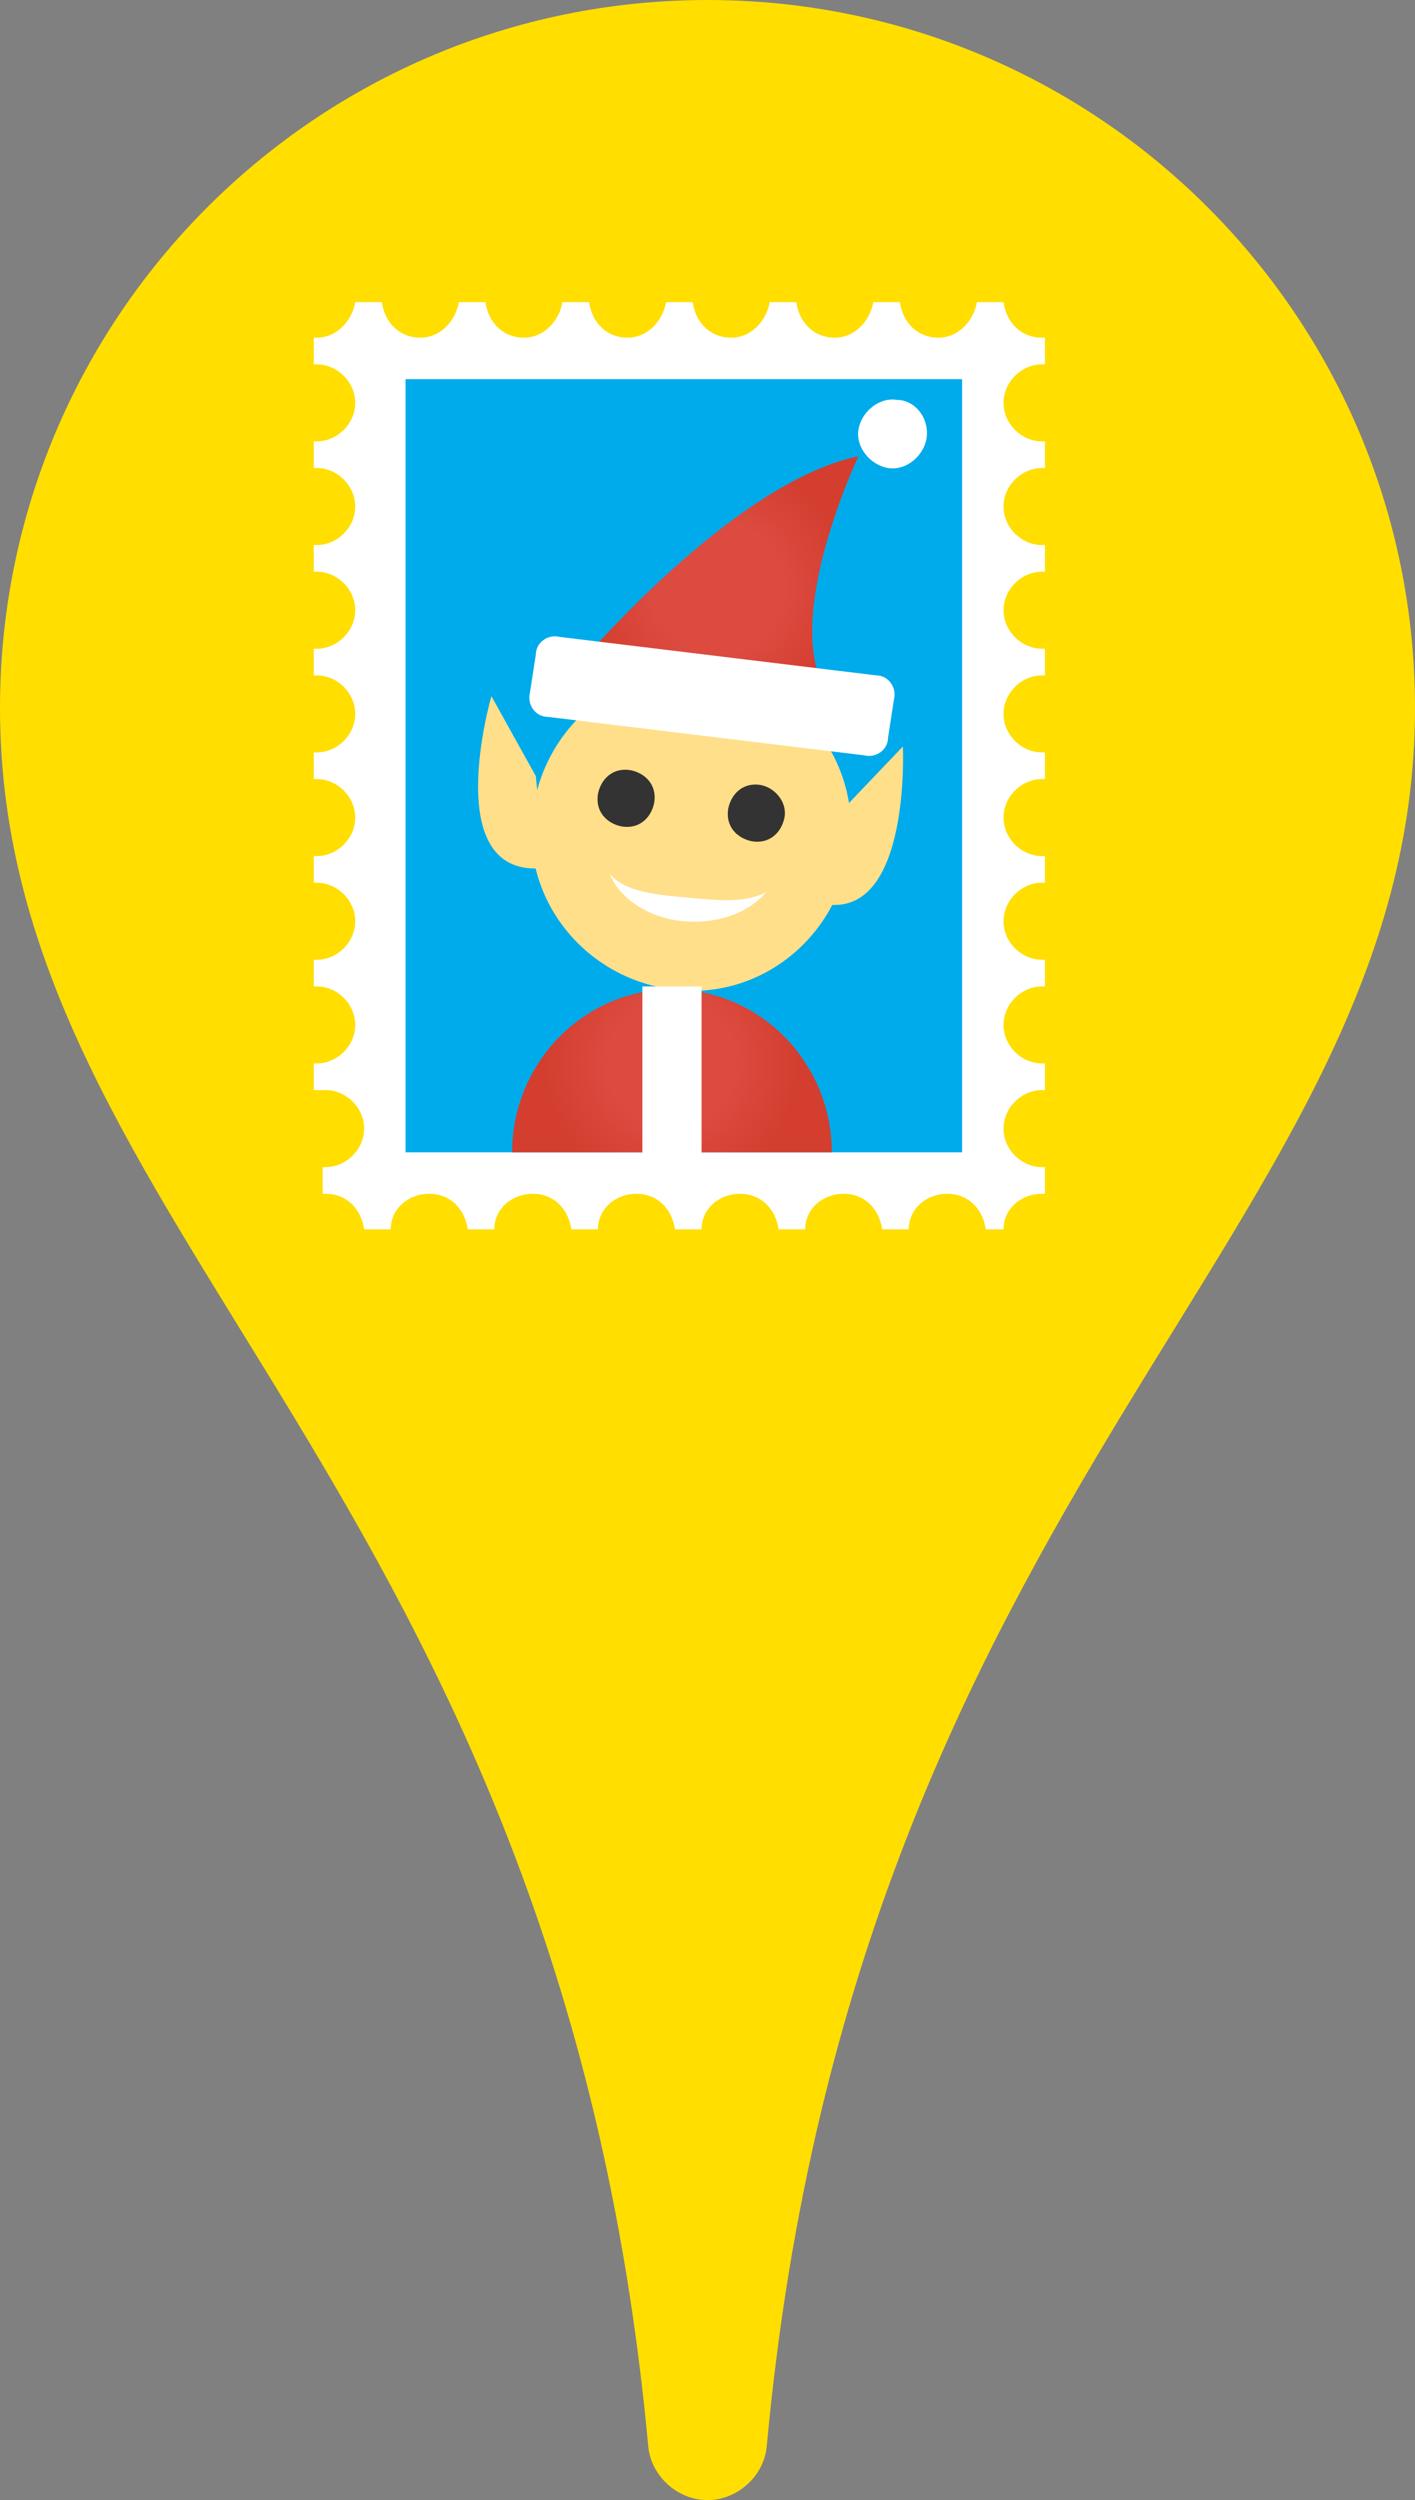<?xml version="1.0" encoding="utf-8"?>
<!-- Generator: Adobe Illustrator 18.0.0, SVG Export Plug-In . SVG Version: 6.00 Build 0)  -->
<!DOCTYPE svg PUBLIC "-//W3C//DTD SVG 1.1//EN" "http://www.w3.org/Graphics/SVG/1.1/DTD/svg11.dtd">
<svg version="1.1" id="Layer_1" xmlns="http://www.w3.org/2000/svg" xmlns:xlink="http://www.w3.org/1999/xlink" x="0px" y="0px"
	 viewBox="51.1 88.6 47.8 84.4" enable-background="new 51.1 88.6 47.8 84.4" xml:space="preserve">
<rect x="51.1" y="88.6" width="47.8" height="84.4" fill="#808080" stroke="none"/>
<g id="PIN-ON-POSTCODE">
	<g id="_x32_1-Postcode">
		<path fill="#FFDE00" d="M75,173c-1,0-1.9-0.8-2-1.8c-3-32.5-21.9-41.1-21.9-58.7c0-13.2,10.7-23.9,23.9-23.9s23.9,10.7,23.9,23.9
			c0,17.6-18.9,26.1-21.9,58.7C76.9,172.2,76,173,75,173z"/>
	</g>
	<path fill="#FFFFFF" d="M62.1,125.4c0.7,0,1.3,0.6,1.3,1.3c0,0.7-0.6,1.3-1.3,1.3c0,0,0,0-0.1,0v0.9c0,0,0,0,0.1,0
		c0.7,0,1.2,0.5,1.3,1.2h0.9c0-0.7,0.6-1.2,1.3-1.2s1.2,0.5,1.3,1.2h0.9c0-0.7,0.6-1.2,1.3-1.2c0.7,0,1.2,0.5,1.3,1.2h0.9
		c0-0.7,0.6-1.2,1.3-1.2c0.7,0,1.2,0.5,1.3,1.2h0.9c0-0.7,0.6-1.2,1.3-1.2s1.2,0.5,1.3,1.2h0.9c0-0.7,0.6-1.2,1.3-1.2
		c0.7,0,1.2,0.5,1.3,1.2h0.9c0-0.7,0.6-1.2,1.3-1.2c0.7,0,1.2,0.5,1.3,1.2H85c0-0.7,0.6-1.2,1.3-1.2c0,0,0,0,0.1,0v-0.9
		c0,0,0,0-0.1,0c-0.7,0-1.3-0.6-1.3-1.3s0.6-1.3,1.3-1.3c0,0,0,0,0.1,0v-0.9c0,0,0,0-0.1,0c-0.7,0-1.3-0.6-1.3-1.3
		c0-0.7,0.6-1.3,1.3-1.3c0,0,0,0,0.1,0V121c0,0,0,0-0.1,0c-0.7,0-1.3-0.6-1.3-1.3s0.6-1.3,1.3-1.3c0,0,0,0,0.1,0v-0.9c0,0,0,0-0.1,0
		c-0.7,0-1.3-0.6-1.3-1.3s0.6-1.3,1.3-1.3c0,0,0,0,0.1,0V114c0,0,0,0-0.1,0c-0.7,0-1.3-0.6-1.3-1.3s0.6-1.3,1.3-1.3c0,0,0,0,0.1,0
		v-0.9c0,0,0,0-0.1,0c-0.7,0-1.3-0.6-1.3-1.3c0-0.7,0.6-1.3,1.3-1.3c0,0,0,0,0.1,0V107c0,0,0,0-0.1,0c-0.7,0-1.3-0.6-1.3-1.3
		s0.6-1.3,1.3-1.3c0,0,0,0,0.1,0v-0.9c0,0,0,0-0.1,0c-0.7,0-1.3-0.6-1.3-1.3c0-0.7,0.6-1.3,1.3-1.3c0,0,0,0,0.1,0v-0.9
		c0,0,0,0-0.1,0c-0.7,0-1.2-0.5-1.3-1.2h-0.9c-0.1,0.6-0.6,1.2-1.3,1.2s-1.2-0.5-1.3-1.2h-0.9c-0.1,0.6-0.6,1.2-1.3,1.2
		c-0.7,0-1.2-0.5-1.3-1.2h-0.9c-0.1,0.6-0.6,1.2-1.3,1.2s-1.2-0.5-1.3-1.2h-0.9c-0.1,0.6-0.6,1.2-1.3,1.2c-0.7,0-1.2-0.5-1.3-1.2
		h-0.9c-0.1,0.6-0.6,1.2-1.3,1.2s-1.2-0.5-1.3-1.2h-0.9c-0.1,0.6-0.6,1.2-1.3,1.2s-1.2-0.5-1.3-1.2h-0.9c-0.1,0.6-0.6,1.2-1.3,1.2
		c0,0,0,0-0.1,0v0.9c0,0,0,0,0.1,0c0.7,0,1.3,0.6,1.3,1.3c0,0.7-0.6,1.3-1.3,1.3c0,0,0,0-0.1,0v0.9c0,0,0,0,0.1,0
		c0.7,0,1.3,0.6,1.3,1.3s-0.6,1.3-1.3,1.3c0,0,0,0-0.1,0v0.9c0,0,0,0,0.1,0c0.7,0,1.3,0.6,1.3,1.3c0,0.7-0.6,1.3-1.3,1.3
		c0,0,0,0-0.1,0v0.9c0,0,0,0,0.1,0c0.7,0,1.3,0.6,1.3,1.3s-0.6,1.3-1.3,1.3c0,0,0,0-0.1,0v0.9c0,0,0,0,0.1,0c0.7,0,1.3,0.6,1.3,1.3
		s-0.6,1.3-1.3,1.3c0,0,0,0-0.1,0v0.9c0,0,0,0,0.1,0c0.7,0,1.3,0.6,1.3,1.3s-0.6,1.3-1.3,1.3c0,0,0,0-0.1,0v0.9c0,0,0,0,0.1,0
		c0.7,0,1.3,0.6,1.3,1.3c0,0.7-0.6,1.3-1.3,1.3c0,0,0,0-0.1,0v0.9C62.1,125.4,62.1,125.4,62.1,125.4z"/>
	<rect x="64.8" y="101.4" fill="#00ABEC" width="18.8" height="26.1"/>
	
		<radialGradient id="SVGID_1_" cx="47.342" cy="-780.249" r="8.69" gradientTransform="matrix(0.512 0 0 0.512 51.09 507.937)" gradientUnits="userSpaceOnUse">
		<stop  offset="0.5" style="stop-color:#DD4A3F"/>
		<stop  offset="1" style="stop-color:#D33E2F"/>
	</radialGradient>
	<path fill="url(#SVGID_1_)" d="M70.6,111.1c0,0,5.2-6.2,9.5-7.1c0,0-2.9,6.1-0.8,8.3L70.6,111.1z"/>
	<path fill="#FFDF8A" d="M79.8,117.3c-0.4,3-3.1,5.1-6,4.7l0,0c-3-0.4-5.1-3.1-4.7-6l0,0c0.4-3,3.1-5.1,6-4.7l0,0
		C78.1,111.6,80.2,114.3,79.8,117.3L79.8,117.3z"/>
	<path fill="#FFFFFF" d="M81.1,113.5c0,0.4-0.4,0.7-0.8,0.6l-10.7-1.3c-0.4,0-0.7-0.4-0.6-0.8l0.2-1.3c0-0.4,0.4-0.7,0.8-0.6
		l10.7,1.3c0.4,0,0.7,0.4,0.6,0.8L81.1,113.5z"/>
	<path fill="#333333" d="M73.2,115.7c-0.1,0.5-0.5,0.9-1.1,0.8c-0.5-0.1-0.9-0.5-0.8-1.1c0.1-0.5,0.5-0.9,1.1-0.8
		C72.9,114.7,73.3,115.1,73.2,115.7z"/>
	<path fill="#333333" d="M77.6,116.2c-0.1,0.5-0.5,0.9-1.1,0.8c-0.5-0.1-0.9-0.5-0.8-1.1c0.1-0.5,0.5-0.9,1.1-0.8
		C77.3,115.2,77.7,115.7,77.6,116.2z"/>
	
		<radialGradient id="SVGID_2_" cx="44.323" cy="-800.771" r="8.389" gradientTransform="matrix(0.512 0 0 0.521 51.09 541.685)" gradientUnits="userSpaceOnUse">
		<stop  offset="0.5" style="stop-color:#DD4A3F"/>
		<stop  offset="1" style="stop-color:#D33E2F"/>
	</radialGradient>
	<path fill="url(#SVGID_2_)" d="M68.4,127.5c0-3,2.4-5.5,5.4-5.5s5.4,2.5,5.4,5.5"/>
	<line fill="none" stroke="#FFFFFF" stroke-width="2" stroke-miterlimit="10" x1="73.8" y1="121.9" x2="73.8" y2="127.6"/>
	<path fill="#FFFFFF" d="M82.4,103.4c-0.1,0.6-0.7,1.1-1.3,1s-1.1-0.7-1-1.3c0.1-0.6,0.7-1.1,1.3-1C82,102.1,82.5,102.7,82.4,103.4z
		"/>
	<path fill="#FFDF8A" d="M69.2,114.8l-1.5-2.7c0,0-1.8,6.2,1.8,5.8L69.2,114.8z"/>
	<path fill="#FFDF8A" d="M79.5,116l2.1-2.2c0,0,0.3,6.4-3.1,5.2L79.5,116z"/>
	<path fill="#FFFFFF" d="M71.7,118.1c0.3,0.8,1.3,1.5,2.5,1.6c1.2,0.1,2.2-0.3,2.8-1c-0.7,0.4-1.6,0.3-2.7,0.2
		C73.2,118.8,72.2,118.7,71.7,118.1z"/>
</g>
<g id="Layer_1_1_">
</g>
</svg>

